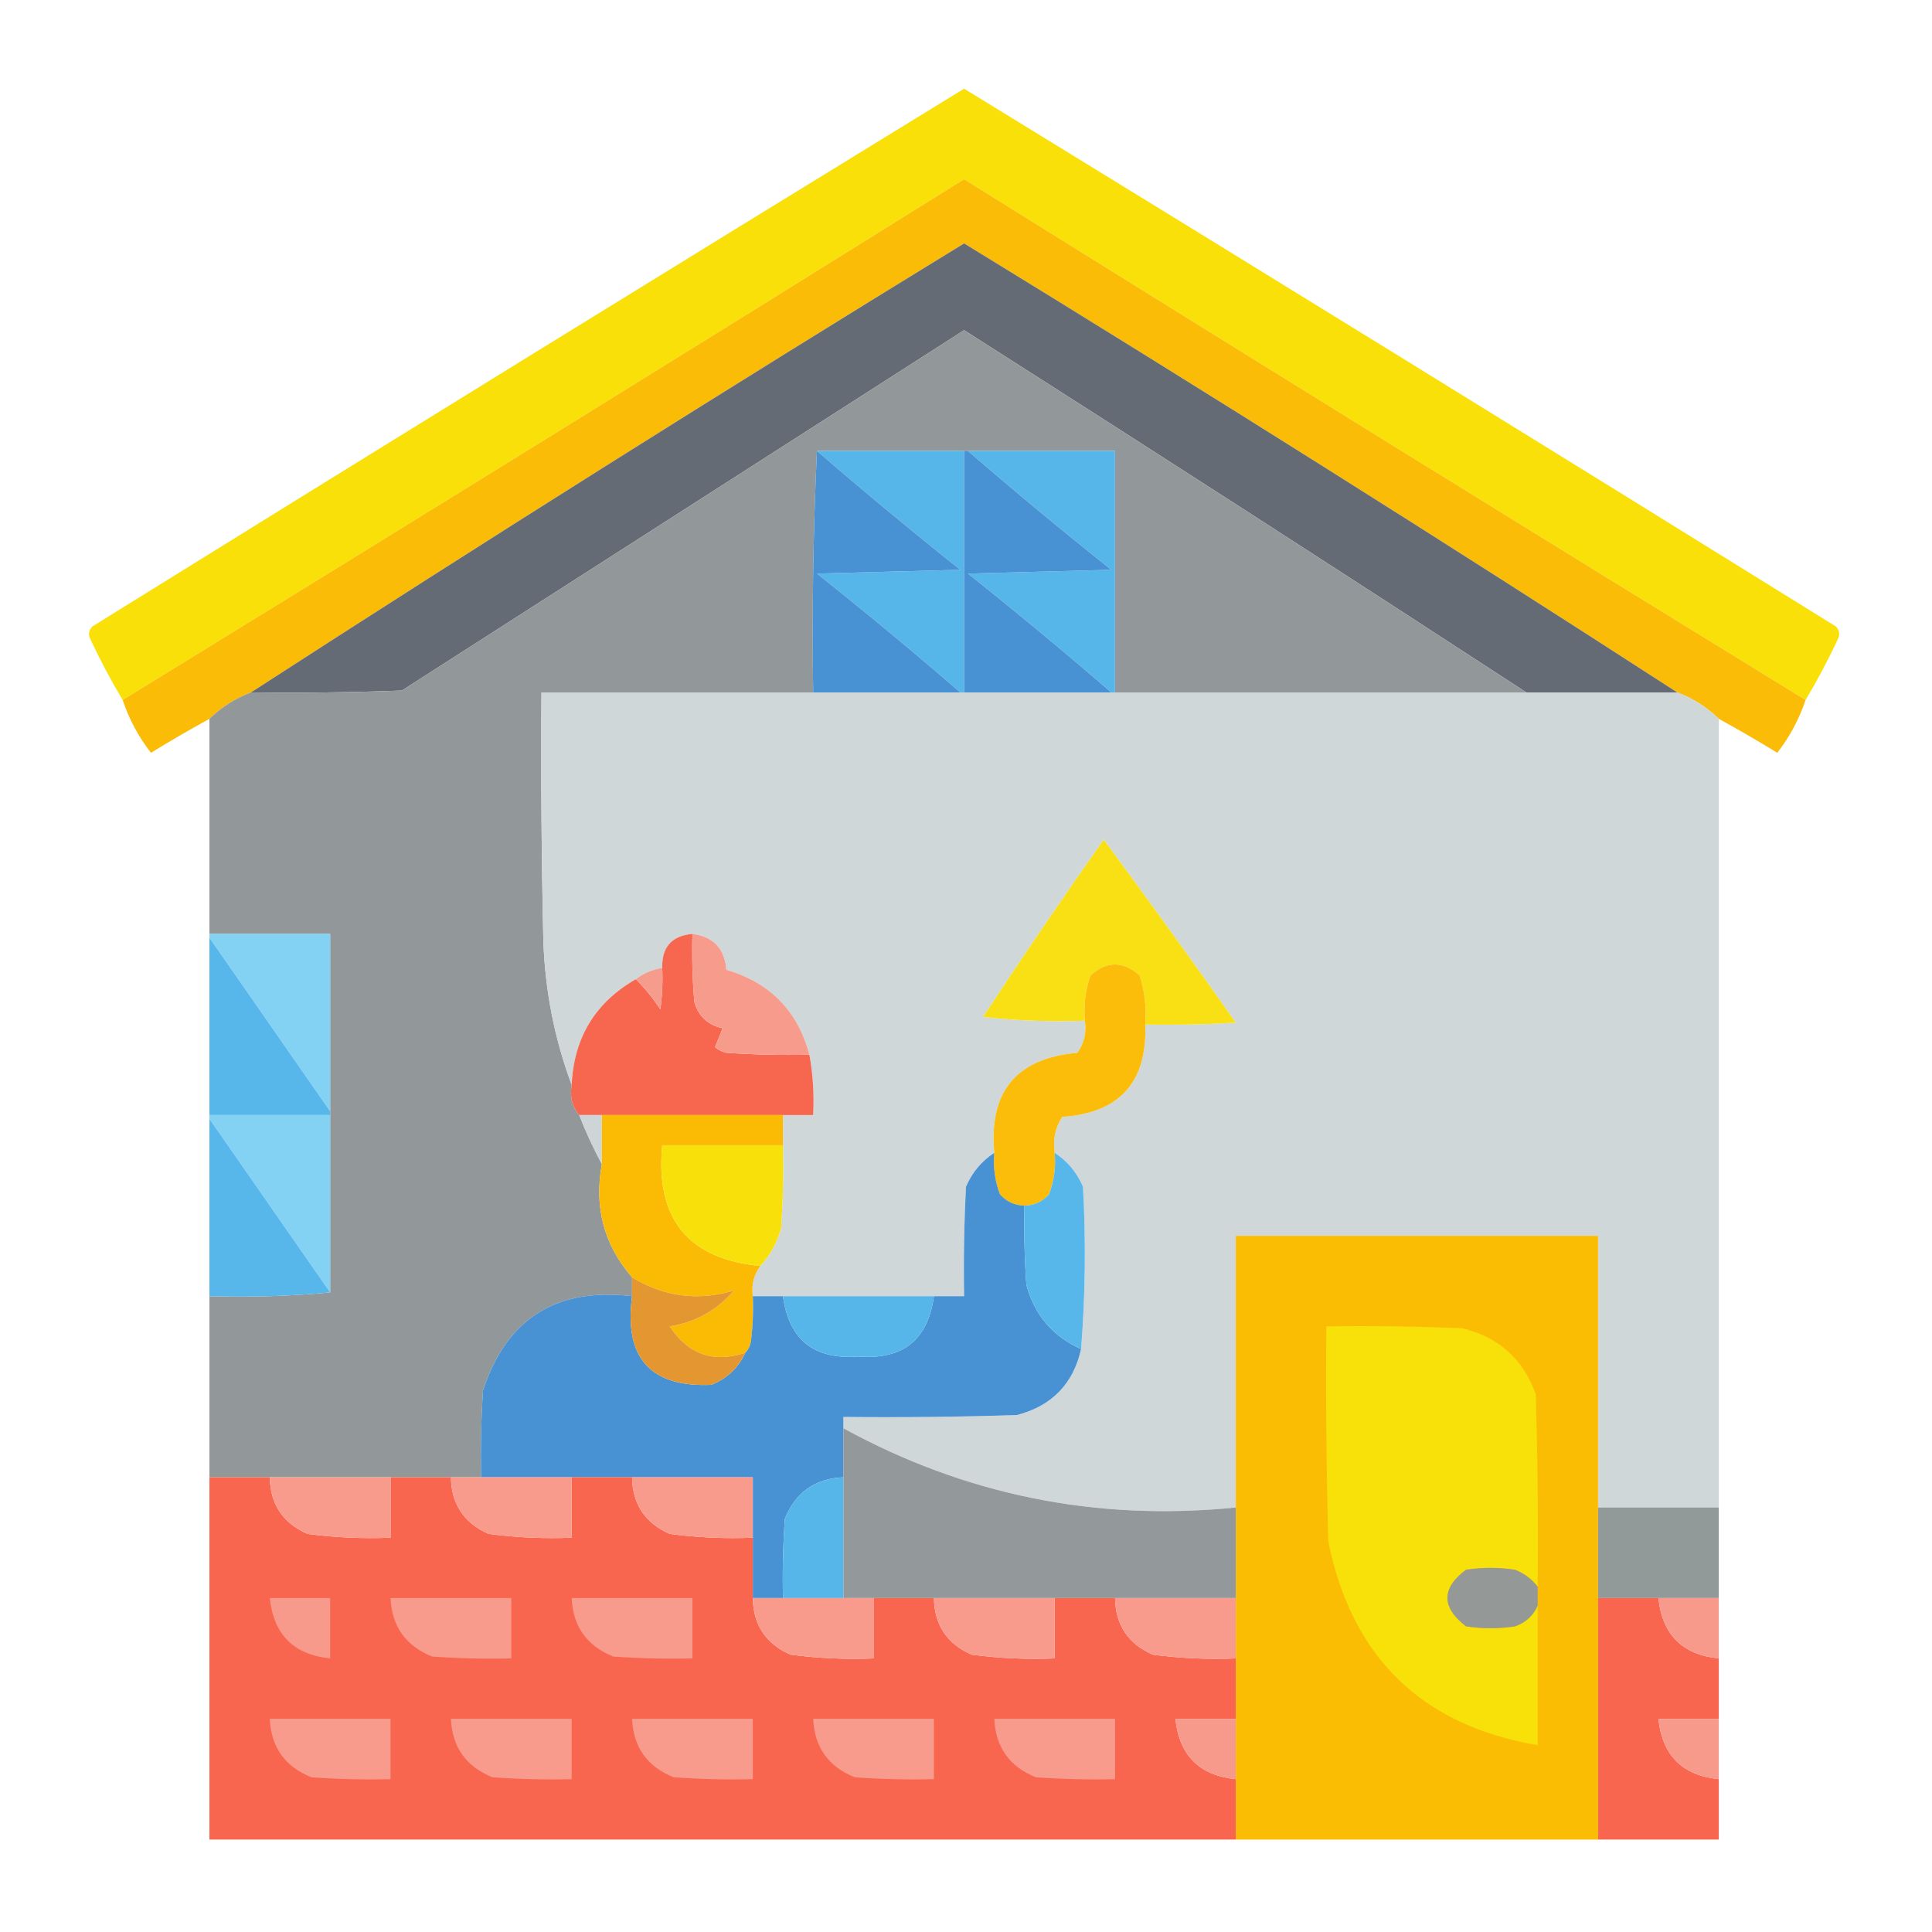 <?xml version="1.0" encoding="UTF-8"?>
<!DOCTYPE svg PUBLIC "-//W3C//DTD SVG 1.1//EN" "http://www.w3.org/Graphics/SVG/1.1/DTD/svg11.dtd">
<svg xmlns="http://www.w3.org/2000/svg" version="1.1" width="512px" height="512px" style="shape-rendering:geometricPrecision; text-rendering:geometricPrecision; image-rendering:optimizeQuality; fill-rule:evenodd; clip-rule:evenodd" xmlns:xlink="http://www.w3.org/1999/xlink">
<g><path style="opacity:0.991" fill="#f9e008" d="M 478.5,185.5 C 404.027,139.762 329.694,93.762 255.5,47.5C 181.306,93.762 106.973,139.762 32.5,185.5C 29.441,180.387 26.608,175.053 24,169.5C 23.316,168.216 23.483,167.049 24.5,166C 101.391,118.265 178.391,70.765 255.5,23.5C 332.609,70.765 409.609,118.265 486.5,166C 487.517,167.049 487.684,168.216 487,169.5C 484.392,175.053 481.559,180.387 478.5,185.5 Z"/></g>
<g><path style="opacity:1" fill="#fabc06" d="M 478.5,185.5 C 476.775,190.618 474.275,195.285 471,199.5C 465.936,196.383 460.769,193.383 455.5,190.5C 452.35,187.421 448.683,185.087 444.5,183.5C 382.032,143.093 319.032,103.426 255.5,64.5C 191.968,103.426 128.968,143.093 66.5,183.5C 62.317,185.087 58.651,187.421 55.5,190.5C 50.263,193.369 45.096,196.369 40,199.5C 36.725,195.285 34.225,190.618 32.5,185.5C 106.973,139.762 181.306,93.762 255.5,47.5C 329.694,93.762 404.027,139.762 478.5,185.5 Z"/></g>
<g><path style="opacity:1" fill="#656b75" d="M 444.5,183.5 C 431.167,183.5 417.833,183.5 404.5,183.5C 355.068,151.275 305.401,119.275 255.5,87.5C 205.833,119.333 156.167,151.167 106.5,183C 93.171,183.5 79.838,183.667 66.5,183.5C 128.968,143.093 191.968,103.426 255.5,64.5C 319.032,103.426 382.032,143.093 444.5,183.5 Z"/></g>
<g><path style="opacity:1" fill="#929899" d="M 404.5,183.5 C 368.167,183.5 331.833,183.5 295.5,183.5C 295.5,162.167 295.5,140.833 295.5,119.5C 282.5,119.5 269.5,119.5 256.5,119.5C 256.167,119.5 255.833,119.5 255.5,119.5C 242.5,119.5 229.5,119.5 216.5,119.5C 215.503,140.66 215.169,161.993 215.5,183.5C 191.5,183.5 167.5,183.5 143.5,183.5C 143.333,205.503 143.5,227.503 144,249.5C 144.474,262.699 146.974,275.366 151.5,287.5C 150.964,290.698 151.631,293.365 153.5,295.5C 155.261,300.018 157.261,304.351 159.5,308.5C 157.401,319.917 160.068,329.917 167.5,338.5C 167.5,340.167 167.5,341.833 167.5,343.5C 147.395,341.138 134.228,349.472 128,368.5C 127.5,376.159 127.334,383.826 127.5,391.5C 124.833,391.5 122.167,391.5 119.5,391.5C 114.167,391.5 108.833,391.5 103.5,391.5C 92.833,391.5 82.167,391.5 71.5,391.5C 66.167,391.5 60.833,391.5 55.5,391.5C 55.5,375.5 55.5,359.5 55.5,343.5C 66.346,343.828 77.013,343.494 87.5,342.5C 87.5,326.833 87.5,311.167 87.5,295.5C 87.5,295.167 87.5,294.833 87.5,294.5C 87.5,278.833 87.5,263.167 87.5,247.5C 76.833,247.5 66.167,247.5 55.5,247.5C 55.5,228.5 55.5,209.5 55.5,190.5C 58.651,187.421 62.317,185.087 66.5,183.5C 79.838,183.667 93.171,183.5 106.5,183C 156.167,151.167 205.833,119.333 255.5,87.5C 305.401,119.275 355.068,151.275 404.5,183.5 Z"/></g>
<g><path style="opacity:1" fill="#56b6ea" d="M 216.5,119.5 C 229.5,119.5 242.5,119.5 255.5,119.5C 255.5,140.833 255.5,162.167 255.5,183.5C 255.167,183.5 254.833,183.5 254.5,183.5C 242.088,172.78 229.422,162.28 216.5,152C 229.167,151.667 241.833,151.333 254.5,151C 241.578,140.72 228.912,130.22 216.5,119.5 Z"/></g>
<g><path style="opacity:1" fill="#56b6ea" d="M 256.5,119.5 C 269.5,119.5 282.5,119.5 295.5,119.5C 295.5,140.833 295.5,162.167 295.5,183.5C 295.167,183.5 294.833,183.5 294.5,183.5C 282.088,172.78 269.422,162.28 256.5,152C 269.167,151.667 281.833,151.333 294.5,151C 281.578,140.72 268.912,130.22 256.5,119.5 Z"/></g>
<g><path style="opacity:1" fill="#4891d3" d="M 216.5,119.5 C 228.912,130.22 241.578,140.72 254.5,151C 241.833,151.333 229.167,151.667 216.5,152C 229.422,162.28 242.088,172.78 254.5,183.5C 241.5,183.5 228.5,183.5 215.5,183.5C 215.169,161.993 215.503,140.66 216.5,119.5 Z"/></g>
<g><path style="opacity:1" fill="#4891d3" d="M 255.5,119.5 C 255.833,119.5 256.167,119.5 256.5,119.5C 268.912,130.22 281.578,140.72 294.5,151C 281.833,151.333 269.167,151.667 256.5,152C 269.422,162.28 282.088,172.78 294.5,183.5C 281.5,183.5 268.5,183.5 255.5,183.5C 255.5,162.167 255.5,140.833 255.5,119.5 Z"/></g>
<g><path style="opacity:1" fill="#cfd7d9" d="M 215.5,183.5 C 228.5,183.5 241.5,183.5 254.5,183.5C 254.833,183.5 255.167,183.5 255.5,183.5C 268.5,183.5 281.5,183.5 294.5,183.5C 294.833,183.5 295.167,183.5 295.5,183.5C 331.833,183.5 368.167,183.5 404.5,183.5C 417.833,183.5 431.167,183.5 444.5,183.5C 448.683,185.087 452.35,187.421 455.5,190.5C 455.5,260.167 455.5,329.833 455.5,399.5C 444.833,399.5 434.167,399.5 423.5,399.5C 423.5,375.5 423.5,351.5 423.5,327.5C 391.5,327.5 359.5,327.5 327.5,327.5C 327.5,351.5 327.5,375.5 327.5,399.5C 290.534,403.226 255.867,396.226 223.5,378.5C 223.5,377.5 223.5,376.5 223.5,375.5C 238.837,375.667 254.17,375.5 269.5,375C 278.751,372.584 284.417,366.75 286.5,357.5C 287.633,343.211 287.799,328.878 287,314.5C 285.389,310.725 282.889,307.725 279.5,305.5C 278.994,301.993 279.66,298.826 281.5,296C 296.746,294.921 304.079,286.755 303.5,271.5C 311.507,271.666 319.507,271.5 327.5,271C 315.995,254.67 304.328,238.504 292.5,222.5C 281.599,237.956 270.932,253.623 260.5,269.5C 269.475,270.498 278.475,270.832 287.5,270.5C 287.98,273.685 287.314,276.519 285.5,279C 269.352,280.443 262.019,289.277 263.5,305.5C 260.111,307.725 257.611,310.725 256,314.5C 255.5,324.161 255.334,333.828 255.5,343.5C 252.833,343.5 250.167,343.5 247.5,343.5C 234.167,343.5 220.833,343.5 207.5,343.5C 204.833,343.5 202.167,343.5 199.5,343.5C 199.107,340.487 199.774,337.82 201.5,335.5C 204.097,332.644 205.93,329.311 207,325.5C 207.5,318.174 207.666,310.841 207.5,303.5C 207.5,300.833 207.5,298.167 207.5,295.5C 210.167,295.5 212.833,295.5 215.5,295.5C 215.782,290.073 215.449,284.74 214.5,279.5C 211.415,267.914 204.082,260.414 192.5,257C 192.033,251.368 189.033,248.201 183.5,247.5C 178.027,247.974 175.36,250.974 175.5,256.5C 172.843,256.935 170.509,257.935 168.5,259.5C 157.745,265.667 152.078,275 151.5,287.5C 146.974,275.366 144.474,262.699 144,249.5C 143.5,227.503 143.333,205.503 143.5,183.5C 167.5,183.5 191.5,183.5 215.5,183.5 Z"/></g>
<g><path style="opacity:1" fill="#f8e014" d="M 303.5,271.5 C 303.867,267.033 303.367,262.7 302,258.5C 297.631,254.621 293.298,254.621 289,258.5C 287.646,262.363 287.146,266.363 287.5,270.5C 278.475,270.832 269.475,270.498 260.5,269.5C 270.932,253.623 281.599,237.956 292.5,222.5C 304.328,238.504 315.995,254.67 327.5,271C 319.507,271.5 311.507,271.666 303.5,271.5 Z"/></g>
<g><path style="opacity:1" fill="#83d1f3" d="M 55.5,248.5 C 55.5,248.167 55.5,247.833 55.5,247.5C 66.167,247.5 76.833,247.5 87.5,247.5C 87.5,263.167 87.5,278.833 87.5,294.5C 76.833,279.167 66.167,263.833 55.5,248.5 Z"/></g>
<g><path style="opacity:1" fill="#f7664f" d="M 183.5,247.5 C 183.334,253.509 183.501,259.509 184,265.5C 185.065,269.296 187.565,271.63 191.5,272.5C 190.833,274.167 190.167,275.833 189.5,277.5C 190.376,278.251 191.376,278.751 192.5,279C 199.826,279.5 207.159,279.666 214.5,279.5C 215.449,284.74 215.782,290.073 215.5,295.5C 212.833,295.5 210.167,295.5 207.5,295.5C 191.5,295.5 175.5,295.5 159.5,295.5C 157.5,295.5 155.5,295.5 153.5,295.5C 151.631,293.365 150.964,290.698 151.5,287.5C 152.078,275 157.745,265.667 168.5,259.5C 170.868,261.843 173.035,264.509 175,267.5C 175.499,263.848 175.665,260.182 175.5,256.5C 175.36,250.974 178.027,247.974 183.5,247.5 Z"/></g>
<g><path style="opacity:1" fill="#f79c8d" d="M 183.5,247.5 C 189.033,248.201 192.033,251.368 192.5,257C 204.082,260.414 211.415,267.914 214.5,279.5C 207.159,279.666 199.826,279.5 192.5,279C 191.376,278.751 190.376,278.251 189.5,277.5C 190.167,275.833 190.833,274.167 191.5,272.5C 187.565,271.63 185.065,269.296 184,265.5C 183.501,259.509 183.334,253.509 183.5,247.5 Z"/></g>
<g><path style="opacity:1" fill="#57b7eb" d="M 55.5,248.5 C 66.167,263.833 76.833,279.167 87.5,294.5C 87.5,294.833 87.5,295.167 87.5,295.5C 76.833,295.5 66.167,295.5 55.5,295.5C 55.5,279.833 55.5,264.167 55.5,248.5 Z"/></g>
<g><path style="opacity:1" fill="#fbbc0a" d="M 303.5,271.5 C 304.079,286.755 296.746,294.921 281.5,296C 279.66,298.826 278.994,301.993 279.5,305.5C 279.837,309.308 279.337,312.974 278,316.5C 276.266,318.451 274.099,319.451 271.5,319.5C 268.901,319.451 266.734,318.451 265,316.5C 263.663,312.974 263.163,309.308 263.5,305.5C 262.019,289.277 269.352,280.443 285.5,279C 287.314,276.519 287.98,273.685 287.5,270.5C 287.146,266.363 287.646,262.363 289,258.5C 293.298,254.621 297.631,254.621 302,258.5C 303.367,262.7 303.867,267.033 303.5,271.5 Z"/></g>
<g><path style="opacity:1" fill="#f69c8d" d="M 175.5,256.5 C 175.665,260.182 175.499,263.848 175,267.5C 173.035,264.509 170.868,261.843 168.5,259.5C 170.509,257.935 172.843,256.935 175.5,256.5 Z"/></g>
<g><path style="opacity:1" fill="#83d1f3" d="M 55.5,296.5 C 55.5,296.167 55.5,295.833 55.5,295.5C 66.167,295.5 76.833,295.5 87.5,295.5C 87.5,311.167 87.5,326.833 87.5,342.5C 76.833,327.167 66.167,311.833 55.5,296.5 Z"/></g>
<g><path style="opacity:1" fill="#cdd5d7" d="M 153.5,295.5 C 155.5,295.5 157.5,295.5 159.5,295.5C 159.5,299.833 159.5,304.167 159.5,308.5C 157.261,304.351 155.261,300.018 153.5,295.5 Z"/></g>
<g><path style="opacity:1" fill="#fbbb05" d="M 159.5,295.5 C 175.5,295.5 191.5,295.5 207.5,295.5C 207.5,298.167 207.5,300.833 207.5,303.5C 196.833,303.5 186.167,303.5 175.5,303.5C 173.648,322.963 182.315,333.629 201.5,335.5C 199.774,337.82 199.107,340.487 199.5,343.5C 199.666,347.514 199.499,351.514 199,355.5C 198.768,356.737 198.268,357.737 197.5,358.5C 189.03,361.263 182.363,358.93 177.5,351.5C 184.342,350.413 190.008,347.246 194.5,342C 184.991,344.846 175.991,343.679 167.5,338.5C 160.068,329.917 157.401,319.917 159.5,308.5C 159.5,304.167 159.5,299.833 159.5,295.5 Z"/></g>
<g><path style="opacity:1" fill="#57b7eb" d="M 55.5,296.5 C 66.167,311.833 76.833,327.167 87.5,342.5C 77.013,343.494 66.346,343.828 55.5,343.5C 55.5,327.833 55.5,312.167 55.5,296.5 Z"/></g>
<g><path style="opacity:1" fill="#f8e00b" d="M 207.5,303.5 C 207.666,310.841 207.5,318.174 207,325.5C 205.93,329.311 204.097,332.644 201.5,335.5C 182.315,333.629 173.648,322.963 175.5,303.5C 186.167,303.5 196.833,303.5 207.5,303.5 Z"/></g>
<g><path style="opacity:1" fill="#4891d2" d="M 263.5,305.5 C 263.163,309.308 263.663,312.974 265,316.5C 266.734,318.451 268.901,319.451 271.5,319.5C 271.334,326.508 271.5,333.508 272,340.5C 274.163,348.492 278.996,354.159 286.5,357.5C 284.417,366.75 278.751,372.584 269.5,375C 254.17,375.5 238.837,375.667 223.5,375.5C 223.5,376.5 223.5,377.5 223.5,378.5C 223.5,382.833 223.5,387.167 223.5,391.5C 216.013,391.81 210.846,395.477 208,402.5C 207.5,409.492 207.334,416.492 207.5,423.5C 204.833,423.5 202.167,423.5 199.5,423.5C 199.5,418.167 199.5,412.833 199.5,407.5C 199.5,402.167 199.5,396.833 199.5,391.5C 188.833,391.5 178.167,391.5 167.5,391.5C 162.167,391.5 156.833,391.5 151.5,391.5C 143.5,391.5 135.5,391.5 127.5,391.5C 127.334,383.826 127.5,376.159 128,368.5C 134.228,349.472 147.395,341.138 167.5,343.5C 165.342,359.832 172.342,367.665 188.5,367C 192.679,365.319 195.679,362.485 197.5,358.5C 198.268,357.737 198.768,356.737 199,355.5C 199.499,351.514 199.666,347.514 199.5,343.5C 202.167,343.5 204.833,343.5 207.5,343.5C 209.051,355.038 215.717,360.371 227.5,359.5C 239.256,360.403 245.922,355.069 247.5,343.5C 250.167,343.5 252.833,343.5 255.5,343.5C 255.334,333.828 255.5,324.161 256,314.5C 257.611,310.725 260.111,307.725 263.5,305.5 Z"/></g>
<g><path style="opacity:1" fill="#57b7ea" d="M 279.5,305.5 C 282.889,307.725 285.389,310.725 287,314.5C 287.799,328.878 287.633,343.211 286.5,357.5C 278.996,354.159 274.163,348.492 272,340.5C 271.5,333.508 271.334,326.508 271.5,319.5C 274.099,319.451 276.266,318.451 278,316.5C 279.337,312.974 279.837,309.308 279.5,305.5 Z"/></g>
<g><path style="opacity:1" fill="#fbbc04" d="M 423.5,399.5 C 423.5,407.5 423.5,415.5 423.5,423.5C 423.5,444.833 423.5,466.167 423.5,487.5C 391.5,487.5 359.5,487.5 327.5,487.5C 327.5,482.167 327.5,476.833 327.5,471.5C 327.5,466.167 327.5,460.833 327.5,455.5C 327.5,450.167 327.5,444.833 327.5,439.5C 327.5,434.167 327.5,428.833 327.5,423.5C 327.5,415.5 327.5,407.5 327.5,399.5C 327.5,375.5 327.5,351.5 327.5,327.5C 359.5,327.5 391.5,327.5 423.5,327.5C 423.5,351.5 423.5,375.5 423.5,399.5 Z"/></g>
<g><path style="opacity:1" fill="#e49730" d="M 167.5,338.5 C 175.991,343.679 184.991,344.846 194.5,342C 190.008,347.246 184.342,350.413 177.5,351.5C 182.363,358.93 189.03,361.263 197.5,358.5C 195.679,362.485 192.679,365.319 188.5,367C 172.342,367.665 165.342,359.832 167.5,343.5C 167.5,341.833 167.5,340.167 167.5,338.5 Z"/></g>
<g><path style="opacity:1" fill="#56b6ea" d="M 207.5,343.5 C 220.833,343.5 234.167,343.5 247.5,343.5C 245.922,355.069 239.256,360.403 227.5,359.5C 215.717,360.371 209.051,355.038 207.5,343.5 Z"/></g>
<g><path style="opacity:1" fill="#f8e009" d="M 407.5,420.5 C 405.968,418.479 403.968,416.979 401.5,416C 397.167,415.333 392.833,415.333 388.5,416C 381.941,420.916 381.941,425.916 388.5,431C 392.833,431.667 397.167,431.667 401.5,431C 404.35,429.979 406.35,428.146 407.5,425.5C 407.5,437.833 407.5,450.167 407.5,462.5C 376.742,457.244 358.242,439.244 352,408.5C 351.5,389.503 351.333,370.503 351.5,351.5C 363.505,351.333 375.505,351.5 387.5,352C 397.131,354.296 403.631,360.129 407,369.5C 407.5,386.497 407.667,403.497 407.5,420.5 Z"/></g>
<g><path style="opacity:1" fill="#93999a" d="M 223.5,378.5 C 255.867,396.226 290.534,403.226 327.5,399.5C 327.5,407.5 327.5,415.5 327.5,423.5C 316.833,423.5 306.167,423.5 295.5,423.5C 290.167,423.5 284.833,423.5 279.5,423.5C 268.833,423.5 258.167,423.5 247.5,423.5C 242.167,423.5 236.833,423.5 231.5,423.5C 228.833,423.5 226.167,423.5 223.5,423.5C 223.5,412.833 223.5,402.167 223.5,391.5C 223.5,387.167 223.5,382.833 223.5,378.5 Z"/></g>
<g><path style="opacity:1" fill="#f8664f" d="M 55.5,391.5 C 60.833,391.5 66.167,391.5 71.5,391.5C 71.626,398.628 74.959,403.628 81.5,406.5C 88.776,407.465 96.109,407.799 103.5,407.5C 103.5,402.167 103.5,396.833 103.5,391.5C 108.833,391.5 114.167,391.5 119.5,391.5C 119.626,398.628 122.959,403.628 129.5,406.5C 136.776,407.465 144.109,407.799 151.5,407.5C 151.5,402.167 151.5,396.833 151.5,391.5C 156.833,391.5 162.167,391.5 167.5,391.5C 167.626,398.628 170.959,403.628 177.5,406.5C 184.776,407.465 192.109,407.799 199.5,407.5C 199.5,412.833 199.5,418.167 199.5,423.5C 199.626,430.628 202.959,435.628 209.5,438.5C 216.776,439.465 224.109,439.799 231.5,439.5C 231.5,434.167 231.5,428.833 231.5,423.5C 236.833,423.5 242.167,423.5 247.5,423.5C 247.626,430.628 250.959,435.628 257.5,438.5C 264.776,439.465 272.109,439.799 279.5,439.5C 279.5,434.167 279.5,428.833 279.5,423.5C 284.833,423.5 290.167,423.5 295.5,423.5C 295.626,430.628 298.959,435.628 305.5,438.5C 312.776,439.465 320.109,439.799 327.5,439.5C 327.5,444.833 327.5,450.167 327.5,455.5C 322.167,455.5 316.833,455.5 311.5,455.5C 312.517,465.183 317.85,470.517 327.5,471.5C 327.5,476.833 327.5,482.167 327.5,487.5C 236.833,487.5 146.167,487.5 55.5,487.5C 55.5,455.5 55.5,423.5 55.5,391.5 Z"/></g>
<g><path style="opacity:1" fill="#f89b8c" d="M 71.5,391.5 C 82.167,391.5 92.833,391.5 103.5,391.5C 103.5,396.833 103.5,402.167 103.5,407.5C 96.109,407.799 88.776,407.465 81.5,406.5C 74.959,403.628 71.626,398.628 71.5,391.5 Z"/></g>
<g><path style="opacity:1" fill="#f89b8c" d="M 119.5,391.5 C 122.167,391.5 124.833,391.5 127.5,391.5C 135.5,391.5 143.5,391.5 151.5,391.5C 151.5,396.833 151.5,402.167 151.5,407.5C 144.109,407.799 136.776,407.465 129.5,406.5C 122.959,403.628 119.626,398.628 119.5,391.5 Z"/></g>
<g><path style="opacity:1" fill="#f89b8c" d="M 167.5,391.5 C 178.167,391.5 188.833,391.5 199.5,391.5C 199.5,396.833 199.5,402.167 199.5,407.5C 192.109,407.799 184.776,407.465 177.5,406.5C 170.959,403.628 167.626,398.628 167.5,391.5 Z"/></g>
<g><path style="opacity:1" fill="#56b6ea" d="M 223.5,391.5 C 223.5,402.167 223.5,412.833 223.5,423.5C 218.167,423.5 212.833,423.5 207.5,423.5C 207.334,416.492 207.5,409.492 208,402.5C 210.846,395.477 216.013,391.81 223.5,391.5 Z"/></g>
<g><path style="opacity:1" fill="#929999" d="M 423.5,399.5 C 434.167,399.5 444.833,399.5 455.5,399.5C 455.5,407.5 455.5,415.5 455.5,423.5C 450.167,423.5 444.833,423.5 439.5,423.5C 434.167,423.5 428.833,423.5 423.5,423.5C 423.5,415.5 423.5,407.5 423.5,399.5 Z"/></g>
<g><path style="opacity:1" fill="#949998" d="M 407.5,420.5 C 407.5,422.167 407.5,423.833 407.5,425.5C 406.35,428.146 404.35,429.979 401.5,431C 397.167,431.667 392.833,431.667 388.5,431C 381.941,425.916 381.941,420.916 388.5,416C 392.833,415.333 397.167,415.333 401.5,416C 403.968,416.979 405.968,418.479 407.5,420.5 Z"/></g>
<g><path style="opacity:1" fill="#f89a8b" d="M 71.5,423.5 C 76.833,423.5 82.167,423.5 87.5,423.5C 87.5,428.833 87.5,434.167 87.5,439.5C 77.85,438.517 72.517,433.183 71.5,423.5 Z"/></g>
<g><path style="opacity:1" fill="#f89b8c" d="M 103.5,423.5 C 114.167,423.5 124.833,423.5 135.5,423.5C 135.5,428.833 135.5,434.167 135.5,439.5C 128.492,439.666 121.492,439.5 114.5,439C 107.496,436.168 103.829,431.001 103.5,423.5 Z"/></g>
<g><path style="opacity:1" fill="#f89b8c" d="M 151.5,423.5 C 162.167,423.5 172.833,423.5 183.5,423.5C 183.5,428.833 183.5,434.167 183.5,439.5C 176.492,439.666 169.492,439.5 162.5,439C 155.496,436.168 151.829,431.001 151.5,423.5 Z"/></g>
<g><path style="opacity:1" fill="#f89b8c" d="M 199.5,423.5 C 202.167,423.5 204.833,423.5 207.5,423.5C 212.833,423.5 218.167,423.5 223.5,423.5C 226.167,423.5 228.833,423.5 231.5,423.5C 231.5,428.833 231.5,434.167 231.5,439.5C 224.109,439.799 216.776,439.465 209.5,438.5C 202.959,435.628 199.626,430.628 199.5,423.5 Z"/></g>
<g><path style="opacity:1" fill="#f89b8c" d="M 247.5,423.5 C 258.167,423.5 268.833,423.5 279.5,423.5C 279.5,428.833 279.5,434.167 279.5,439.5C 272.109,439.799 264.776,439.465 257.5,438.5C 250.959,435.628 247.626,430.628 247.5,423.5 Z"/></g>
<g><path style="opacity:1" fill="#f89b8c" d="M 295.5,423.5 C 306.167,423.5 316.833,423.5 327.5,423.5C 327.5,428.833 327.5,434.167 327.5,439.5C 320.109,439.799 312.776,439.465 305.5,438.5C 298.959,435.628 295.626,430.628 295.5,423.5 Z"/></g>
<g><path style="opacity:1" fill="#f8664f" d="M 423.5,423.5 C 428.833,423.5 434.167,423.5 439.5,423.5C 440.517,433.183 445.85,438.517 455.5,439.5C 455.5,444.833 455.5,450.167 455.5,455.5C 450.167,455.5 444.833,455.5 439.5,455.5C 440.517,465.183 445.85,470.517 455.5,471.5C 455.5,476.833 455.5,482.167 455.5,487.5C 444.833,487.5 434.167,487.5 423.5,487.5C 423.5,466.167 423.5,444.833 423.5,423.5 Z"/></g>
<g><path style="opacity:1" fill="#f89a8b" d="M 439.5,423.5 C 444.833,423.5 450.167,423.5 455.5,423.5C 455.5,428.833 455.5,434.167 455.5,439.5C 445.85,438.517 440.517,433.183 439.5,423.5 Z"/></g>
<g><path style="opacity:1" fill="#f89b8c" d="M 71.5,455.5 C 82.167,455.5 92.833,455.5 103.5,455.5C 103.5,460.833 103.5,466.167 103.5,471.5C 96.492,471.666 89.492,471.5 82.5,471C 75.496,468.168 71.829,463.001 71.5,455.5 Z"/></g>
<g><path style="opacity:1" fill="#f89b8c" d="M 119.5,455.5 C 130.167,455.5 140.833,455.5 151.5,455.5C 151.5,460.833 151.5,466.167 151.5,471.5C 144.492,471.666 137.492,471.5 130.5,471C 123.496,468.168 119.829,463.001 119.5,455.5 Z"/></g>
<g><path style="opacity:1" fill="#f89b8c" d="M 167.5,455.5 C 178.167,455.5 188.833,455.5 199.5,455.5C 199.5,460.833 199.5,466.167 199.5,471.5C 192.492,471.666 185.492,471.5 178.5,471C 171.496,468.168 167.829,463.001 167.5,455.5 Z"/></g>
<g><path style="opacity:1" fill="#f89b8c" d="M 215.5,455.5 C 226.167,455.5 236.833,455.5 247.5,455.5C 247.5,460.833 247.5,466.167 247.5,471.5C 240.492,471.666 233.492,471.5 226.5,471C 219.496,468.168 215.829,463.001 215.5,455.5 Z"/></g>
<g><path style="opacity:1" fill="#f89b8c" d="M 263.5,455.5 C 274.167,455.5 284.833,455.5 295.5,455.5C 295.5,460.833 295.5,466.167 295.5,471.5C 288.492,471.666 281.492,471.5 274.5,471C 267.496,468.168 263.829,463.001 263.5,455.5 Z"/></g>
<g><path style="opacity:1" fill="#f89a8b" d="M 327.5,455.5 C 327.5,460.833 327.5,466.167 327.5,471.5C 317.85,470.517 312.517,465.183 311.5,455.5C 316.833,455.5 322.167,455.5 327.5,455.5 Z"/></g>
<g><path style="opacity:1" fill="#f89a8b" d="M 455.5,455.5 C 455.5,460.833 455.5,466.167 455.5,471.5C 445.85,470.517 440.517,465.183 439.5,455.5C 444.833,455.5 450.167,455.5 455.5,455.5 Z"/></g>
</svg>
